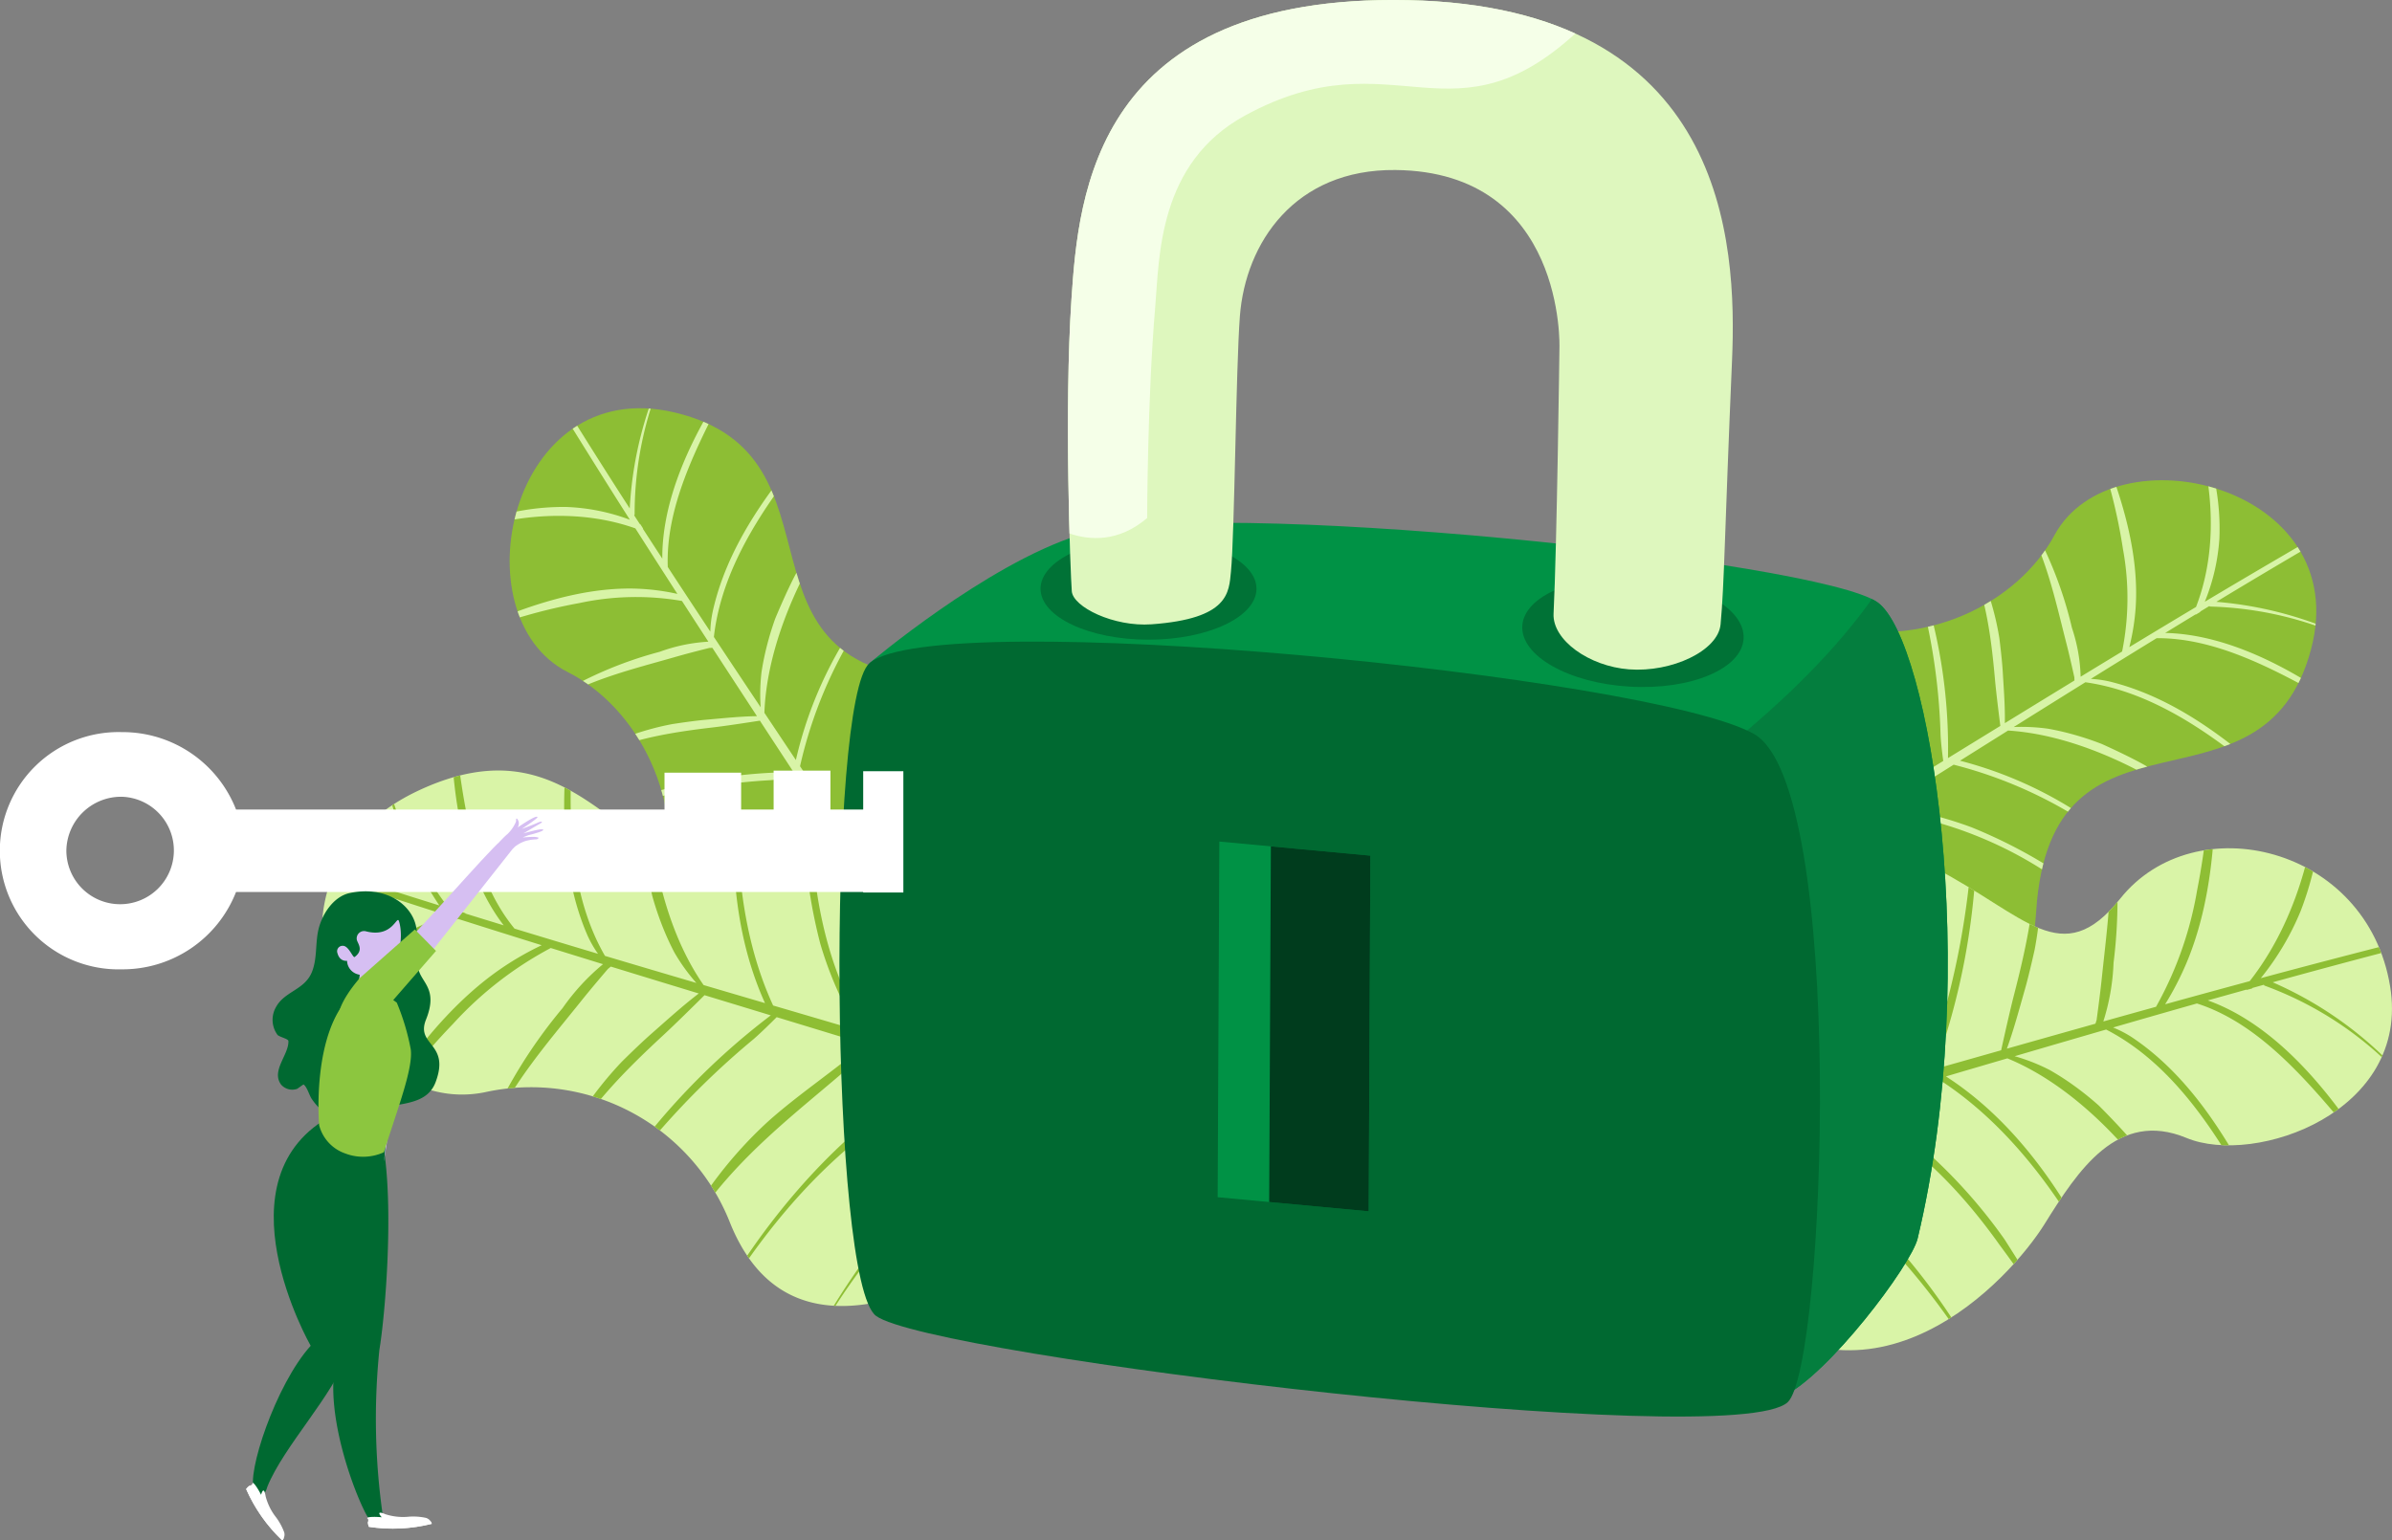 <svg xmlns="http://www.w3.org/2000/svg" xmlns:xlink="http://www.w3.org/1999/xlink" width="265.854" height="171.259" viewBox="0 0 265.854 171.259"><rect x="0" y="0" width="265.854" height="171.259" fill="#808080" stroke="none"/><defs><style>.a{fill:none;}.b,.p{fill:#047e3e;}.c,.s{fill:#003c1d;}.d,.w{fill:#f5ffe8;}.e,.x{fill:#fff;}.f{fill:#8dbe34;}.f,.h,.i,.k,.n,.p,.q,.s,.u,.w,.x,.y,.z{fill-rule:evenodd;}.g{clip-path:url(#a);}.h{fill:#d8f4a7;}.i{fill:#d9f4a7;}.j{clip-path:url(#b);}.k{fill:#8ebe34;}.l{clip-path:url(#c);}.m{clip-path:url(#d);}.n{fill:#009245;}.o{clip-path:url(#e);}.q{fill:#006931;}.r{clip-path:url(#f);}.t{fill:#007236;}.u{fill:#def7be;}.v{clip-path:url(#g);}.y{fill:#d6bff2;}.z{fill:#8cc63f;}.aa{clip-path:url(#h);}.ab{clip-path:url(#i);}</style><clipPath id="a"><path class="a" d="M1199.387,346.111s15.467-41.54-14.789-42.591c-25.322-.881-9.795-24.915-30.027-29.708-18.429-4.365-24.064,22.717-11.883,28.863,7.607,3.838,13.43,14.181,10.591,25.517S1155.849,351.65,1199.387,346.111Z" transform="translate(-1136.225 -273.339)"/></clipPath><clipPath id="b"><path class="a" d="M1214.953,349.872s-12.29-47.122-42.231-26.161c-25.06,17.543-25.812-14.475-48.516-4-20.68,9.545-8.365,37.051,7.443,33.564a23.776,23.776,0,0,1,26.974,14.421C1163.312,379.558,1176.492,386.137,1214.953,349.872Z" transform="translate(-1113.305 -317.555)"/></clipPath><clipPath id="c"><path class="a" d="M1275.195,343.694s41.084,16.638,42.992-13.575c1.6-25.288,25.182-9.086,30.547-29.175,4.885-18.3-22.026-24.7-28.515-12.7-4.052,7.5-14.556,13.022-25.806,9.863S1270.892,300.016,1275.195,343.694Z" transform="translate(-1274.314 -282.13)"/></clipPath><clipPath id="d"><path class="a" d="M1273.4,344.73s19.436-22.674,33.243-15.527c10.173,5.265,14.167,11.59,20.671,3.437,8.273-10.371,27.433-5.879,29.995,9.755,2.287,13.965-14.99,20.023-22.637,16.851s-12.048,3.6-15.781,9.594-19.2,23.149-35.877,7.788C1266.152,361.095,1273.4,344.73,1273.4,344.73Z" transform="translate(-1271.853 -327.044)"/></clipPath><clipPath id="e"><path class="b" d="M1189.992,316.7l-9.874-13.768s12.974-11,23.282-14.243c14.063-4.42,82.378,2.861,88.776,7.481,5.822,4.2,11.661,40.546,4.446,70.717-.7,2.94-9.97,15.251-15.022,17.583C1274.7,387.659,1189.992,316.7,1189.992,316.7Z" transform="translate(-1180.118 -287.321)"/></clipPath><clipPath id="f"><path class="c" d="M1222.8,326.223l16.785,1.567-.187,39.541-16.785-1.567Z" transform="translate(-1222.617 -326.223)"/></clipPath><clipPath id="g"><path class="d" d="M1258.317,291.733c.372-7.462.653-29.541.653-29.541s.706-19.589-18.227-19.777c-11.2-.111-16.665,8.113-17.289,16.241-.442,5.754-.586,24.3-.993,28.411-.231,2.322-.209,5.232-8.828,5.854-4.216.3-8.724-1.928-8.863-3.678-.152-1.923-.86-20.305-.034-32.515.782-11.538,2.562-33.911,37.372-33.2,35.386.724,36.612,26.895,36.042,40.11-.828,19.193-.844,24.73-1.271,29.292-.276,2.942-5.432,5.358-10.176,5C1262.248,297.591,1258.172,294.659,1258.317,291.733Z" transform="translate(-1204.343 -223.514)"/></clipPath><clipPath id="h"><path class="e" d="M1120.462,408.648c-.106-.121-.741-.834.406-.342a6.4,6.4,0,0,0,2.617.273,6.684,6.684,0,0,1,1.887.133.954.954,0,0,1,.65.661,17.819,17.819,0,0,1-6.987.334c-.28-.68.106-.683-.2-.967C1118.868,408.557,1120.026,408.589,1120.462,408.648Z" transform="translate(-1118.837 -408.134)"/></clipPath><clipPath id="i"><path class="e" d="M1105.732,405.824c.046-.154.311-1.07.506.159a6.357,6.357,0,0,0,1.166,2.35,6.635,6.635,0,0,1,.9,1.661.954.954,0,0,1-.214.9,17.68,17.68,0,0,1-4.014-5.707c.427-.6.636-.277.714-.684C1104.957,404.432,1105.549,405.425,1105.732,405.824Z" transform="translate(-1104.071 -404.501)"/></clipPath></defs><g transform="translate(-1074.042 -223.514)"><g transform="translate(1130.686 268.9)"><path class="f" d="M1199.387,346.111s15.467-41.54-14.789-42.591c-25.322-.881-9.795-24.915-30.027-29.708-18.429-4.365-24.064,22.717-11.883,28.863,7.607,3.838,13.43,14.181,10.591,25.517S1155.849,351.65,1199.387,346.111Z" transform="translate(-1136.225 -273.339)"/><g class="g"><g transform="translate(-4.037 -5.068)"><path class="h" d="M1149.177,283.984a41.83,41.83,0,0,1,4.2-16.176s.05-.1.09.051a39.171,39.171,0,0,0-3.747,16.809l-.051.082.628.969.068.031.3.471a.16.16,0,0,1-.027.022q1.077,1.663,2.158,3.318c-.041-5.958,2.612-11.857,5.148-16.239.5-.868,1.022-1.723,1.538-2.58,0,0,.224-.391.323.223-3.3,6.312-6.642,12.912-6.4,19.529q2.354,3.6,4.727,7.183a12.56,12.56,0,0,1,.246-2.136c1.568-7.206,6.058-13.308,10.527-18.588,0,0,.436-.6.446-.08-.226.3-.452.6-.678.9q-1.379,1.857-2.7,3.759c-.111.161-.111.16-.226.319-3.487,4.874-6.535,10.353-7.218,16.42q2.592,3.915,5.2,7.818a21.421,21.421,0,0,1,.086-3.851q.123-.814.29-1.62a33.66,33.66,0,0,1,1.232-4.362s1.329-3.223,2.359-5.1a50.105,50.105,0,0,1,3.455-5.4s.434-.642.525.228c-.124.189-.247.377-.37.567-3.909,6.135-6.919,13.421-7.163,20.152q1.75,2.625,3.5,5.248a44.751,44.751,0,0,1,8.657-17.947s.2-.27.24.218a49.011,49.011,0,0,0-8.435,18.421q2.434,3.641,4.866,7.288a41.661,41.661,0,0,1,2.03-9.457,56.006,56.006,0,0,1,4.9-9.991l1.955-2.842s.448-.705.53.074c-.785,1.234-1.857,3.058-1.857,3.058-.127.2-.251.411-.376.617a44.344,44.344,0,0,0-6.55,17.948c-.044.417-.1.908-.139,1.333q2.338,3.51,4.667,7.032a69.414,69.414,0,0,1,11.2-26.363s.4-.639.438-.235a76.969,76.969,0,0,0-11.19,27.278q1.854,2.808,3.7,5.627c.211-.887.4-1.61.4-1.61,3.146-9.32,9.213-17.3,16.235-23.716a1.625,1.625,0,0,1,.534-.067l-.04.465c-6.81,6.394-12.736,14.247-15.834,23.578,0,0-.4,1.051-.768,2.159q2.714,4.157,5.4,8.349s1.278,2.035,2.344,3.778c0,0,.954,1.86,1.959,3.877,0,0,.542.884-.311.647-.767-1.14-1.567-2.247-2.387-3.338,0,0-2.546-4.007-4.325-6.833q-1.546-2.443-3.1-4.879c-.952.09-2.4.217-3.562.271a83.6,83.6,0,0,0-12.636,1.292,55.24,55.24,0,0,0-15.961,5.891l-.182,0a64.766,64.766,0,0,1,25.931-8.085l.22-.023a25.51,25.51,0,0,1,4.539-.188c.379.042.788.1,1.16.16l.015-.07q-2.08-3.249-4.175-6.488l-1,.082c-1.261-.1-2.522-.2-3.785-.271,0,0-2.386-.206-4.416-.2-7.243.028-14.435,2.072-21.187,5.085l-.377-.037c8.112-3.859,16.877-6.277,25.925-5.961,1.308.083,2.614.2,3.919.317,0,0,.09.026.343.091q-2.011-3.106-4.034-6.207c-8.572,1-17.152.166-26.238,4.989l-.378.026.069-.218a36.22,36.22,0,0,1,14.781-5.05c3.748-.353,7.567-.1,11.36-.37q-2.5-3.827-5-7.648c-.811.134-1.985.312-2.915.386a68.027,68.027,0,0,0-18.1,3.524l-.527-.035a3.89,3.89,0,0,1,.954-.6,58.915,58.915,0,0,1,20.252-3.79q-1.869-2.858-3.74-5.716c-1.375.215-3.862.595-5.264.756-4.44.522-8.807,1.219-12.829,3.064l-.31-.13a2.019,2.019,0,0,1,.671-.628,31.133,31.133,0,0,1,7.979-2.678s2.224-.351,3.717-.483c1.906-.167,3.816-.375,5.713-.4q-2.481-3.794-4.954-7.592c-.13-.016,0,0-.342.008,0,0-2.389.589-3.956,1.051-4.6,1.311-9.315,2.455-13.478,4.969l-.328-.024.07-.272a43.858,43.858,0,0,1,12.187-5.3,18.585,18.585,0,0,1,5.4-1.12q-1.472-2.263-2.937-4.531c-.033,0-.066-.008-.1-.015a29.984,29.984,0,0,0-11.278.246,61.392,61.392,0,0,0-11.562,3.307l-.252-.118a3,3,0,0,1,.775-.574c5.715-2.541,11.757-4.424,17.479-4.209a24.939,24.939,0,0,1,4.432.58q-2.346-3.637-4.672-7.284c-5.708-2.026-12.07-1.647-17.456-.1,0,0-.849-.277.419-.709a26.76,26.76,0,0,1,9.351-1.572,22.415,22.415,0,0,1,7.077,1.422q-3.345-5.262-6.625-10.558l-.226-.365s-.3-.519.474-.365Q1145.969,279.014,1149.177,283.984Z" transform="translate(-1131.793 -267.775)"/></g></g></g><g transform="translate(1109.807 309.177)"><path class="i" d="M1214.953,349.872s-12.29-47.122-42.231-26.161c-25.06,17.543-25.812-14.475-48.516-4-20.68,9.545-8.365,37.051,7.443,33.564a23.776,23.776,0,0,1,26.974,14.421C1163.312,379.558,1176.492,386.137,1214.953,349.872Z" transform="translate(-1113.305 -317.555)"/><g transform="translate(0)"><g class="j"><g transform="translate(-2.258 -5.866)"><path class="k" d="M1126.148,331.982a41.619,41.619,0,0,1-6.546-17.033s-.018-.124.12-.021a38.829,38.829,0,0,0,7.4,17.253l0,.107,1.242.385.086-.023.6.191a.166.166,0,0,1-.012.039q2.132.66,4.263,1.311c-3.948-5.126-5.253-12.147-5.674-17.772-.084-1.113-.142-2.229-.2-3.344,0,0-.04-.5.458-.04.946,7.848,2.047,15.974,6.621,21.523q4.638,1.414,9.28,2.8a12.373,12.373,0,0,1-1.163-2.026c-3.21-7.368-2.872-15.894-2.013-23.693,0,0,.026-.839.379-.392q-.034.635-.065,1.27c-.076,1.736-.126,3.476-.148,5.207,0,.22,0,.219-.009.44-.175,6.738.473,13.682,3.79,19.425q5.073,1.513,10.154,3.007a20.892,20.892,0,0,1-2.443-3.395c-.277-.528-.536-1.067-.782-1.611a33.641,33.641,0,0,1-1.67-4.665s-.828-3.749-1.062-6.116a53.4,53.4,0,0,1-.2-7.169s0-.869.656-.182c0,.253.009.506.015.759.244,8.134,2.113,16.614,6.292,22.614q3.413,1.007,6.828,2.008c-3.105-6.839-3.826-14.568-3.4-21.785,0,0,.023-.382.375.015-.15,7.566.823,15.3,3.926,22.036q4.741,1.391,9.484,2.788a41.185,41.185,0,0,1-4.24-9.65,58.083,58.083,0,0,1-1.816-12.185l.026-3.872s-.029-.935.561-.32c.05,1.636.209,3.989.209,3.989.012.269.026.536.04.805.412,7.074,1.855,14.147,5.44,20.264.23.392.5.854.739,1.253q4.562,1.349,9.125,2.712a71.091,71.091,0,0,1-6.461-30.906s-.03-.843.269-.521a78.594,78.594,0,0,0,7.073,31.691q3.635,1.089,7.266,2.2c-.378-.921-.668-1.683-.668-1.683-3.073-10.338-2.437-21.623.142-32.255a2.163,2.163,0,0,1,.473-.444l.265.431c-2.391,10.455-2.969,21.533.156,31.846,0,0,.305,1.2.673,2.424q5.351,1.634,10.7,3.32s2.571.837,4.744,1.575c0,0,2.142.92,4.437,1.938,0,0,1.1.373.124.784-1.489-.433-2.989-.812-4.5-1.162,0,0-5.089-1.627-8.663-2.786q-3.1-1-6.2-1.979c-.862.766-2.175,1.919-3.266,2.81a111.541,111.541,0,0,0-11.37,10.251,71.161,71.161,0,0,0-11.568,16.634l-.173.137a84.139,84.139,0,0,1,19.768-25.741l.2-.179a34.179,34.179,0,0,1,4.266-3.443c.394-.238.828-.482,1.226-.7l-.032-.071q-4.141-1.309-8.292-2.6l-.911.792c-1.284.824-2.568,1.652-3.836,2.5,0,0-2.441,1.547-4.4,3.021-6.983,5.261-12.6,12.228-17.149,19.715l-.389.24c5.312-9.2,12.2-17.632,21.155-23.9,1.319-.873,2.658-1.715,4-2.558,0,0,.1-.042.392-.168q-3.983-1.234-7.971-2.455c-7.632,7.059-16.473,12.541-22.1,23.283l-.347.3-.077-.239a46.822,46.822,0,0,1,10.98-15.054c3.391-3.014,7.251-5.556,10.74-8.532q-4.923-1.507-9.849-3.005c-.7.7-1.713,1.7-2.564,2.442a90.014,90.014,0,0,0-15.188,16.132l-.532.351a4.745,4.745,0,0,1,.529-1.206,77.96,77.96,0,0,1,17.1-17.919l-7.366-2.242c-1.188,1.18-3.344,3.307-4.594,4.46-3.95,3.661-7.715,7.421-10.394,11.925l-.384.112a2.315,2.315,0,0,1,.237-1.029,40.342,40.342,0,0,1,5.957-8.084s1.92-1.91,3.277-3.1c1.733-1.522,3.443-3.083,5.264-4.473q-4.888-1.489-9.768-2.988c-.136.082,0,0-.325.254,0,0-1.923,2.237-3.135,3.769-3.583,4.457-7.4,8.858-9.771,14.042l-.332.217-.111-.286a55.8,55.8,0,0,1,8.31-13.391,24.532,24.532,0,0,1,4.488-4.874q-2.908-.9-5.811-1.8a1.2,1.2,0,0,1-.108.06,40.154,40.154,0,0,0-10.742,8.366,80.283,80.283,0,0,0-9.01,11.218l-.322.08a3.585,3.585,0,0,1,.373-1.057c3.859-6.33,8.465-12.326,14.138-16.276a33.271,33.271,0,0,1,4.666-2.7q-4.654-1.451-9.295-2.925c-6.846,2.374-12.748,7.3-16.939,12.534,0,0-1,.373-.06-.916a35.492,35.492,0,0,1,8.01-8.12,29.844,29.844,0,0,1,7.775-3.885q-6.686-2.136-13.33-4.347l-.458-.153s-.63-.232.218-.658Q1119.788,330,1126.148,331.982Z" transform="translate(-1110.826 -311.115)"/></g></g></g></g><g transform="translate(1256.472 276.908)"><path class="f" d="M1275.195,343.694s41.084,16.638,42.992-13.575c1.6-25.288,25.182-9.086,30.547-29.175,4.885-18.3-22.026-24.7-28.515-12.7-4.052,7.5-14.556,13.022-25.806,9.863S1270.892,300.016,1275.195,343.694Z" transform="translate(-1274.314 -282.13)"/><g class="l"><g transform="translate(-4.832 -4.251)"><path class="h" d="M1337.74,295.229a41.828,41.828,0,0,1,16.05,4.659s.1.053-.054.088a39.179,39.179,0,0,0-16.7-4.223l-.08-.053-.986.6-.033.066-.479.286a.2.2,0,0,1-.022-.028q-1.692,1.029-3.378,2.063c5.958.128,11.779,2.946,16.087,5.606.853.527,1.693,1.07,2.535,1.611,0,0,.384.235-.233.316-6.215-3.48-12.718-7-19.34-6.95q-3.666,2.252-7.314,4.522a12.648,12.648,0,0,1,2.129.306c7.159,1.772,13.132,6.432,18.282,11.05,0,0,.592.454.068.448-.294-.235-.588-.469-.883-.7-1.211-.954-2.442-1.893-3.681-2.809-.159-.116-.158-.116-.312-.235-4.774-3.624-10.165-6.825-16.209-7.681q-3.987,2.481-7.963,4.975a21.47,21.47,0,0,1,3.848.194q.81.146,1.611.336a33.648,33.648,0,0,1,4.325,1.355s3.184,1.42,5.028,2.5a50.133,50.133,0,0,1,5.3,3.607s.63.452-.241.518c-.186-.129-.371-.258-.558-.385-6.022-4.082-13.22-7.3-19.942-7.733q-2.673,1.675-5.344,3.354a44.742,44.742,0,0,1,17.695,9.162s.263.213-.225.234a48.981,48.981,0,0,0-18.174-8.954q-3.71,2.33-7.423,4.658a41.661,41.661,0,0,1,9.4,2.3,56.024,56.024,0,0,1,9.848,5.18l2.787,2.035s.692.467-.089.527c-1.211-.82-3-1.943-3-1.943q-.3-.2-.6-.394a44.343,44.343,0,0,0-17.755-7.056l-1.328-.177q-3.576,2.237-7.162,4.466a69.406,69.406,0,0,1,26.035,11.943s.626.42.222.445a76.972,76.972,0,0,0-26.95-11.958q-2.858,1.774-5.729,3.537c.881.237,1.6.447,1.6.447,9.227,3.408,17.027,9.7,23.246,16.9a1.617,1.617,0,0,1,.052.536l-.463-.054c-6.2-6.989-13.881-13.134-23.12-16.5,0,0-1.04-.427-2.137-.829q-4.232,2.6-8.5,5.161s-2.071,1.22-3.843,2.235c0,0-1.886.9-3.931,1.849,0,0-.9.517-.638-.329,1.161-.734,2.29-1.5,3.4-2.291,0,0,4.077-2.431,6.952-4.129q2.487-1.476,4.965-2.962c-.064-.955-.149-2.4-.171-3.568a83.631,83.631,0,0,0-.933-12.668,55.228,55.228,0,0,0-5.436-16.12V294.4a64.754,64.754,0,0,1,7.346,26.15l.017.221a25.431,25.431,0,0,1,.058,4.543c-.053.377-.123.784-.193,1.155l.07.015q3.307-1.987,6.6-3.989l-.054-1c.136-1.256.269-2.515.377-3.775,0,0,.274-2.379.323-4.409.177-7.24-1.662-14.488-4.482-21.323l.047-.375c3.627,8.217,5.8,17.049,5.224,26.083-.12,1.305-.274,2.607-.428,3.908,0,0-.028.089-.1.34q3.163-1.922,6.319-3.857c-.755-8.6.321-17.148-4.243-26.368l-.016-.378.216.075a36.215,36.215,0,0,1,4.629,14.919c.246,3.756-.117,7.567.047,11.365q3.9-2.387,7.787-4.78c-.111-.813-.255-1.992-.3-2.924a68.036,68.036,0,0,0-3.01-18.192l.05-.526a3.888,3.888,0,0,1,.569.97,58.9,58.9,0,0,1,3.216,20.352q2.91-1.789,5.82-3.577c-.177-1.38-.486-3.878-.607-5.283-.4-4.453-.969-8.838-2.7-12.91l.139-.307a2.031,2.031,0,0,1,.608.69,31.11,31.11,0,0,1,2.45,8.052s.288,2.232.377,3.729c.113,1.909.267,3.825.233,5.722q3.864-2.373,7.729-4.737c.019-.13,0,0,0-.342,0,0-.522-2.4-.938-3.984-1.181-4.632-2.191-9.381-4.585-13.614l.033-.327.271.078a43.844,43.844,0,0,1,4.947,12.332,18.565,18.565,0,0,1,.967,5.432q2.305-1.406,4.613-2.807c0-.032.01-.066.018-.1a29.984,29.984,0,0,0,.074-11.281,61.393,61.393,0,0,0-2.978-11.651l.126-.25a3.006,3.006,0,0,1,.551.792c2.378,5.785,4.09,11.877,3.713,17.591a24.955,24.955,0,0,1-.705,4.415q3.7-2.244,7.413-4.464c2.186-5.648,1.988-12.018.591-17.446,0,0,.3-.841.7.439a26.743,26.743,0,0,1,1.306,9.392,22.433,22.433,0,0,1-1.621,7.034q5.355-3.195,10.741-6.324l.373-.215s.526-.285.351.484Q1342.8,292.165,1337.74,295.229Z" transform="translate(-1269.009 -277.463)"/></g></g></g><g transform="translate(1254.231 317.821)"><path class="i" d="M1273.4,344.73s19.436-22.674,33.243-15.527c10.173,5.265,14.167,11.59,20.671,3.437,8.273-10.371,27.433-5.879,29.995,9.755,2.287,13.965-14.99,20.023-22.637,16.851s-12.048,3.6-15.781,9.594-19.2,23.149-35.877,7.788C1266.152,361.095,1273.4,344.73,1273.4,344.73Z" transform="translate(-1271.853 -327.044)"/><g class="m"><g transform="translate(-14.741 -9.881)"><path class="k" d="M1342.819,340.977a41.636,41.636,0,0,1,14.723,10.782s.082.094-.09.082a38.823,38.823,0,0,0-15.56-10.5l-.062-.087-1.253.348-.06.066-.607.162a.158.158,0,0,1-.011-.039q-2.149.6-4.295,1.2c6.094,2.174,10.991,7.372,14.39,11.875.673.89,1.325,1.8,1.981,2.7,0,0,.3.4-.364.282-5.043-6.088-10.365-12.325-17.215-14.516q-4.665,1.321-9.318,2.671a12.341,12.341,0,0,1,2.075,1.074c6.687,4.459,11.016,11.811,14.515,18.834,0,0,.433.72-.107.535q-.315-.552-.633-1.1-1.313-2.252-2.693-4.459c-.119-.186-.117-.186-.23-.374-3.5-5.761-7.8-11.25-13.7-14.283q-5.086,1.473-10.166,2.966a20.957,20.957,0,0,1,3.891,1.532q.777.443,1.529.932a33.48,33.48,0,0,1,3.929,3.019s2.726,2.7,4.2,4.568a53.429,53.429,0,0,1,4.048,5.92s.472.73-.454.508c-.14-.21-.281-.42-.424-.629-4.606-6.708-10.767-12.828-17.529-15.612q-3.415,1-6.828,2.007c6.313,4.071,11.1,10.18,14.65,16.48,0,0,.188.332-.324.19-3.968-6.445-8.973-12.422-15.226-16.406q-4.74,1.4-9.485,2.787a41.176,41.176,0,0,1,8.789,5.82,58.082,58.082,0,0,1,8.122,9.264l2.073,3.271s.531.77-.3.572c-.927-1.348-2.335-3.241-2.335-3.241-.156-.219-.312-.436-.47-.655-4.174-5.726-9.215-10.893-15.54-14.1l-1.3-.654q-4.566,1.335-9.14,2.658a71.1,71.1,0,0,1,22.16,22.493s.481.692.055.583a78.581,78.581,0,0,0-23.1-22.821q-3.644,1.051-7.3,2.087c.816.569,1.472,1.054,1.472,1.054,8.178,7.03,13.751,16.865,17.337,27.2a2.162,2.162,0,0,1-.158.629l-.455-.219c-3.648-10.086-9.156-19.714-17.366-26.7,0,0-.9-.842-1.878-1.673q-5.384,1.521-10.792,3s-2.614.687-4.842,1.242c0,0-2.3.386-4.78.772,0,0-1.13.283-.528-.593,1.486-.442,2.951-.936,4.41-1.456,0,0,5.159-1.386,8.791-2.346q3.144-.836,6.284-1.69c.31-1.11.79-2.791,1.224-4.13a111.57,111.57,0,0,0,4.014-14.774,71.117,71.117,0,0,0,.725-20.248l.073-.209a84.142,84.142,0,0,1-2.693,32.343l-.069.258a34.185,34.185,0,0,1-1.723,5.2c-.2.413-.436.853-.652,1.252l.065.042q4.191-1.141,8.378-2.3l.337-1.159c.634-1.388,1.266-2.779,1.872-4.18,0,0,1.217-2.622,2.065-4.922,3.026-8.2,3.975-17.1,3.752-25.859l.2-.412c.514,10.612-.718,21.429-4.856,31.544-.637,1.448-1.307,2.882-1.977,4.314,0,0-.065.092-.238.353q4.017-1.118,8.031-2.25c2.6-10.066,7.065-19.461,5.98-31.536l.132-.437.193.159a46.821,46.821,0,0,1-1.086,18.6c-1.222,4.37-3.092,8.6-4.414,12.987q4.956-1.4,9.908-2.8c.2-.966.519-2.36.834-3.441a89.982,89.982,0,0,0,4.041-21.785l.259-.584a4.755,4.755,0,0,1,.207,1.3,77.93,77.93,0,0,1-4.678,24.32l7.407-2.1c.361-1.635,1.023-4.591,1.45-6.236,1.34-5.217,2.471-10.415,2.286-15.652l.263-.3a2.318,2.318,0,0,1,.357.993,40.353,40.353,0,0,1-.635,10.023s-.58,2.645-1.076,4.384c-.633,2.217-1.227,4.456-2.007,6.61q4.916-1.392,9.831-2.773c.071-.143,0,0,.137-.391,0,0,.406-2.921.6-4.865.6-5.688,1.425-11.452.618-17.1l.162-.363.249.181a55.76,55.76,0,0,1,.259,15.758,24.514,24.514,0,0,1-1.137,6.528q2.93-.82,5.86-1.633c.017-.035.036-.071.059-.108a40.165,40.165,0,0,0,4.506-12.848,80.311,80.311,0,0,0,1.5-14.309l.227-.242a3.565,3.565,0,0,1,.258,1.091c.18,7.411-.447,14.946-3.08,21.338a33.352,33.352,0,0,1-2.461,4.8q4.7-1.3,9.4-2.571c4.473-5.7,6.77-13.038,7.461-19.708,0,0,.641-.857.547.739a35.509,35.509,0,0,1-2.341,11.162,29.862,29.862,0,0,1-4.435,7.475q6.777-1.823,13.561-3.56l.468-.118s.656-.146.173.671Q1349.241,339.2,1342.819,340.977Z" transform="translate(-1255.671 -316.197)"/></g></g></g><g transform="translate(1167.342 223.514)"><path class="n" d="M1189.992,316.7l-9.874-13.768s12.974-11,23.282-14.243c14.063-4.42,82.378,2.861,88.776,7.481,5.822,4.2,11.661,40.546,4.446,70.717-.7,2.94-9.97,15.251-15.022,17.583C1274.7,387.659,1189.992,316.7,1189.992,316.7Z" transform="translate(-1176.791 -229.198)"/><g transform="translate(3.327 58.123)"><g class="o"><g transform="translate(89.513 3.257)"><path class="p" d="M1280.056,315.709s15.533-10.806,22.638-23.345,22.791,58.668,8.082,84.29-32.391,24.692-32.391,24.692S1281.976,316.006,1280.056,315.709Z" transform="translate(-1278.385 -290.897)"/></g></g></g><path class="q" d="M1179.793,304.227c-4.7,4.1-4.391,68.75.737,72.556,6.054,4.494,95.305,15.234,101.33,9.594,4.215-3.944,6.558-68.472-3.748-74.287C1266.625,305.608,1187.169,297.784,1179.793,304.227Z" transform="translate(-1176.466 -230.49)"/><g transform="translate(42.039 93.56)"><path class="n" d="M1222.8,326.223l16.785,1.567-.187,39.541-16.785-1.567Z" transform="translate(-1222.617 -326.223)"/><g class="r"><g transform="translate(5.713 -0.236)"><path class="s" d="M1229.089,325.965l11.554,1.079-.2,42.384-11.554-1.079Z" transform="translate(-1228.889 -325.965)"/></g></g></g><g transform="translate(22.351 59.787)"><ellipse class="t" cx="11.999" cy="5.665" rx="11.999" ry="5.665"/></g><g transform="translate(75.543 63.538)"><ellipse class="t" cx="6.054" cy="12.318" rx="6.054" ry="12.318" transform="translate(0 12.087) rotate(-86.683)"/></g><g transform="translate(25.394)"><path class="u" d="M1258.317,291.733c.372-7.462.653-29.541.653-29.541s.706-19.589-18.227-19.777c-11.2-.111-16.665,8.113-17.289,16.241-.442,5.754-.586,24.3-.993,28.411-.231,2.322-.209,5.232-8.828,5.854-4.216.3-8.724-1.928-8.863-3.678-.152-1.923-.86-20.305-.034-32.515.782-11.538,2.562-33.911,37.372-33.2,35.386.724,36.612,26.895,36.042,40.11-.828,19.193-.844,24.73-1.271,29.292-.276,2.942-5.432,5.358-10.176,5C1262.248,297.591,1258.172,294.659,1258.317,291.733Z" transform="translate(-1204.343 -223.514)"/><g class="v"><g transform="translate(-5.72 -13.595)"><path class="w" d="M1199.746,279.04s6.483,6.145,12.841.737c0,0,.031-13.369.894-23.421.473-5.513.279-16.049,10.007-21.342,16.794-9.136,23.023,4.167,37.61-9.966,4.9-4.751,5.319-21.18-20.735-15.144S1191.6,238.446,1199.746,279.04Z" transform="translate(-1198.064 -208.589)"/></g></g></g></g><g transform="translate(1074.042 304.903)"><path class="x" d="M1100.277,330.639a13.541,13.541,0,0,1-12.7,8.6,13.191,13.191,0,1,1,0-26.372,13.542,13.542,0,0,1,12.7,8.608h47.62v-4.1h8.516v4.1h3.613v-4.327h6.313v4.327h3.641v-4.262h4.464v13.484h-4.464v-.055ZM1087.6,320.054a5.975,5.975,0,1,1-6.183,5.972A6.084,6.084,0,0,1,1087.6,320.054Z" transform="translate(-1074.042 -312.863)"/></g><g transform="translate(1101.396 314.319)"><g transform="translate(2.947 8.288)"><path class="q" d="M1115.86,332.494c-1.783.38-3.187,2.414-3.538,4.433-.255,1.461-.089,3-.67,4.39-.818,1.958-3.033,2.1-3.976,3.861a2.831,2.831,0,0,0,.183,3.094c.249.234,1.191.424,1.2.668.069,1.518-1.951,3.306-.809,4.85a1.649,1.649,0,0,0,1.774.471c.065-.028.7-.5.717-.489.387.253.638,1.2.913,1.608.891,1.311,2.381,2.539,4,2.378a3.378,3.378,0,0,0,1.414-.52c2.85-1.73,7.15-.52,8.353-3.727,1.652-4.4-2.24-4.025-1.069-6.948,1.429-3.566-.654-4.106-.889-5.845-.208-1.535.117-3.213-.263-4.711C1122.625,333.727,1119.864,331.641,1115.86,332.494Z" transform="translate(-1107.307 -332.299)"/></g><g transform="translate(6.949 34.955)"><path class="q" d="M1117.854,361.935s1.7-1.355,2.133,1.187c1.176,6.825.278,18.509-.428,22.779a75.81,75.81,0,0,0,.36,18.249s-.272,2.181-1.453.626-6-13.422-3.136-19.4c0,0-6.975-14.088-1.59-21.676C1115.02,361.9,1117.854,361.935,1117.854,361.935Z" transform="translate(-1111.699 -361.574)"/></g><g transform="translate(10.119 11.475)"><path class="y" d="M1117.5,341.846a1.621,1.621,0,0,1-1.222-1.514s-.8.144-1.066-.844a.607.607,0,0,1,.558-.821c.694-.057,1.157,1.394,1.359,1.241.939-.714.454-1.333.253-1.837a.816.816,0,0,1,.984-1.018c3,.784,3.448-1.859,3.681-1.125.651,2.05-.315,5.309-1.137,6.483A26.661,26.661,0,0,1,1117.5,341.846Z" transform="translate(-1115.179 -335.797)"/></g><g transform="translate(10.587 20.765)"><path class="y" d="M1121.621,349.511c-.527-1.283-2.206-3.652-4.922-3.509-1.442.076-1.385,8.594.508,13.079.823,1.947,2.915,3.613,3.448,1.569S1122.149,350.794,1121.621,349.511Z" transform="translate(-1115.694 -345.996)"/></g><g transform="translate(11.25 16.187)"><path class="y" d="M1117.368,340.97a1.8,1.8,0,0,1,.422.895,3.211,3.211,0,0,1-1.194,2.785c-.951.908,2.256,2.033,2.772,1.122l.618-2.994S1120.383,341.384,1117.368,340.97Z" transform="translate(-1116.421 -340.97)"/></g><g transform="translate(7.868 30.175)"><path class="y" d="M1120.221,357.551l.493,2.6s-.347,5.618-1.849,7.861-1.682,2.27-2.03.925-.654-4.949-4.126-6.057a13.2,13.2,0,0,1,3.547-2.389c1.048-.4-.2-4.167-.2-4.167Z" transform="translate(-1112.709 -356.326)"/></g><g transform="translate(0.754 32.843)"><path class="q" d="M1113.839,359.542c1.919-1,5.674.751,5.774,3.337s-3.114,19.346-4.36,23.481-6.937,10.04-8.741,14.516c0,0-.553,2.124-1.46.41s2.342-11.707,6.269-16.063C1111.321,385.222,1100.585,366.47,1113.839,359.542Z" transform="translate(-1104.899 -359.255)"/></g><g transform="translate(10.266)"><g transform="translate(17.911)"><path class="y" d="M1135,326a8.068,8.068,0,0,1,.913-.915,4.155,4.155,0,0,0,.792-1.088c.233-.429.056-.387.16-.589.022-.043.155.028.244.314a.8.8,0,0,1-.108.663c.467-.3,2.076-1.407,2.208-1.151.07.136-1.757,1.315-1.734,1.309.193-.054,1.314-.48,1.725-.669s.46-.127.506-.109-.1.146-.23.215c-.417.223-1.694,1.007-1.852,1.07-.032.013,1.35-.382,1.864-.445.344-.042.606.025.043.253a11.611,11.611,0,0,1-1.253.368c-.19.052-.521.206-.71.259-.083.023.867-.054,1.2-.051a1.9,1.9,0,0,1,.526.074c.095.027-.032.179-.192.2a4.93,4.93,0,0,0-1.222.187,3.872,3.872,0,0,0-1.379.8C1136.225,326.948,1135,326,1135,326Z" transform="translate(-1135.004 -323.2)"/></g><g transform="translate(2.537 2.199)"><path class="y" d="M1118.538,344.374s.893,2.5,6.375-4.675l10.26-13s.044-1.949-1.548-.616-9.4,10.468-11.743,12.436S1117.147,342.272,1118.538,344.374Z" transform="translate(-1118.126 -325.614)"/></g><g transform="translate(0 12.523)"><path class="z" d="M1115.425,347.2c.309.835,1.458,1.014,2.834.451a14.889,14.889,0,0,0,2.8-2.428l5.12-5.883-2.351-2.392-6.1,5.389S1114.818,345.554,1115.425,347.2Z" transform="translate(-1115.341 -336.948)"/></g></g><g transform="translate(13.451 77.368)"><path class="x" d="M1120.462,408.648c-.106-.121-.741-.834.406-.342a6.4,6.4,0,0,0,2.617.273,6.684,6.684,0,0,1,1.887.133.954.954,0,0,1,.65.661,17.819,17.819,0,0,1-6.987.334c-.28-.68.106-.683-.2-.967C1118.868,408.557,1120.026,408.589,1120.462,408.648Z" transform="translate(-1118.837 -408.134)"/><g class="aa"><g transform="translate(-1.125 0.262)"><path class="e" d="M1120.465,409.491q-.284-.046-.574-.107c-.637-.111-1.554-.33-1.588-.337-.67-.164-1.567.4,1.109.87a15,15,0,0,0,9.009-.689l.857-.387.026-.141-.441.016c-.421.119-.832.245-1.248.379l.427-.323c.078-.144.04-.2-.207-.308-.446-.138-.456.1-.456.1a10.67,10.67,0,0,1-1.494.578c-.577-.036-2.816-.471-4.032-.061,0,0-.69.155-1.026.272Q1120.644,409.422,1120.465,409.491Zm4.771-.168a12.048,12.048,0,0,1-4.111.256,11.944,11.944,0,0,1,1.266-.443,3.368,3.368,0,0,1,1.334-.045c.411.051.632.118.853.148S1125.018,409.3,1125.236,409.324Zm-3.8-.06-.351.091S1121.492,409.24,1121.436,409.264Z" transform="translate(-1117.602 -408.421)"/></g></g></g><g transform="translate(0 74.058)"><path class="x" d="M1105.732,405.824c.046-.154.311-1.07.506.159a6.357,6.357,0,0,0,1.166,2.35,6.635,6.635,0,0,1,.9,1.661.954.954,0,0,1-.214.9,17.68,17.68,0,0,1-4.014-5.707c.427-.6.636-.277.714-.684C1104.957,404.432,1105.549,405.425,1105.732,405.824Z" transform="translate(-1104.071 -404.501)"/><g class="ab"><g transform="translate(-0.364 -0.715)"><path class="e" d="M1105.063,406.287c-.076-.177-.148-.356-.217-.54-.245-.6-.55-1.485-.562-1.518-.218-.65-1.172-1.109-.146,1.4a14.9,14.9,0,0,0,5.395,7.221l.786.515.134-.053-.249-.363c-.326-.291-.652-.569-.987-.848l.5.187c.164-.012.193-.074.151-.339-.121-.45-.332-.329-.332-.329a10.61,10.61,0,0,1-1.289-.949c-.277-.5-1.1-2.624-2.1-3.43,0,0-.5-.5-.779-.718C1105.268,406.441,1105.165,406.361,1105.063,406.287Zm2.69,3.93a11.964,11.964,0,0,1-2.413-3.326,12.045,12.045,0,0,1,1.052.829,3.33,3.33,0,0,1,.75,1.1c.176.373.238.595.331.8S1107.657,410.018,1107.753,410.216Zm-1.979-3.234-.264-.247S1105.824,407.016,1105.773,406.983Z" transform="translate(-1103.672 -403.716)"/></g></g></g><g transform="translate(8.042 19.396)"><path class="z" d="M1120.174,362.392a5.561,5.561,0,0,1-4.3.136,4.513,4.513,0,0,1-2.9-3.153s-.911-10.353,3.7-14.6l3.035-.285a21.364,21.364,0,0,1,1.894,1.27,25.658,25.658,0,0,1,1.552,5.182C1123.452,353.076,1121.623,357.729,1120.174,362.392Z" transform="translate(-1112.9 -344.493)"/></g></g></g></svg>
